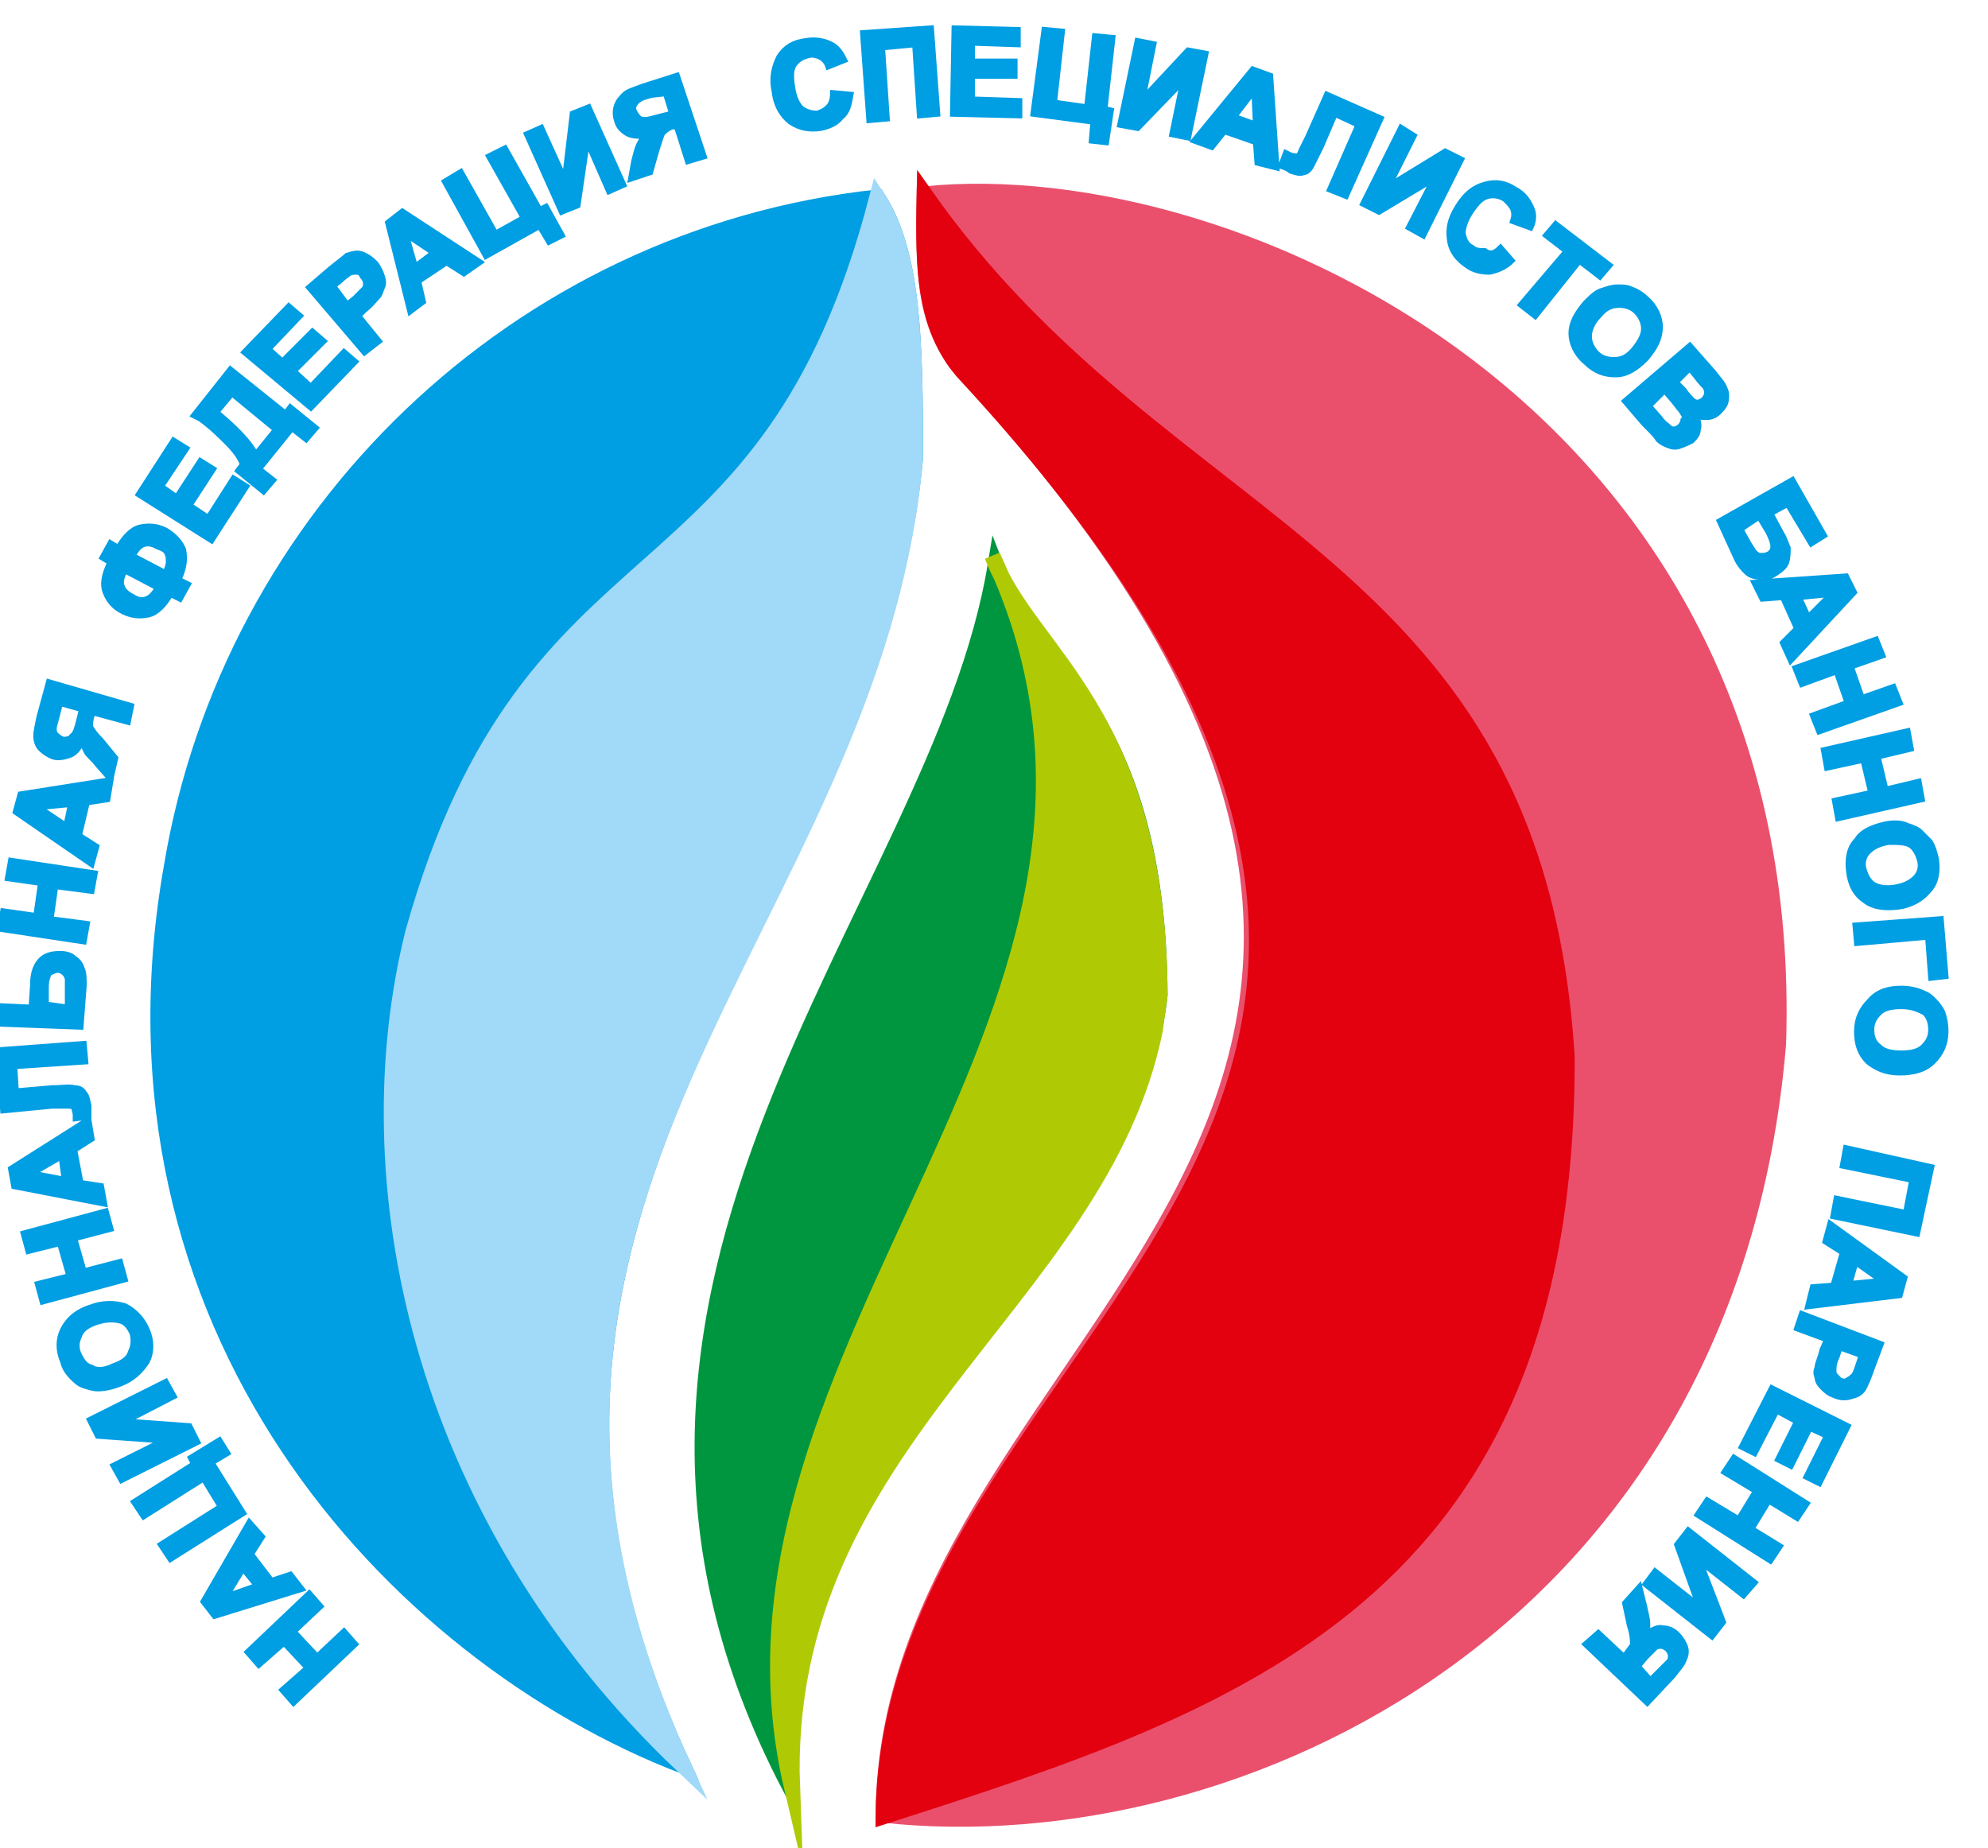 <svg width="71" height="66" viewBox="0 0 71 66" fill="none" xmlns="http://www.w3.org/2000/svg">
<g clip-path="url(#clip0_72_133)">
<path fill-rule="evenodd" clip-rule="evenodd" d="M31.33 7.051C32.626 9.026 32.682 12.241 32.682 16.359C31.161 32.944 14.988 42.872 24.399 63.067C14.03 59.062 3.211 47.385 6.142 30.913C8.227 18.446 18.426 8.462 31.33 7.051Z" fill="#009EE3" stroke="#009EE3" stroke-width="0.567" stroke-miterlimit="22.926"/>
<path fill-rule="evenodd" clip-rule="evenodd" d="M33.02 6.939C32.964 9.703 33.02 11.395 34.147 12.975C59.279 40.051 31.668 47.215 31.555 64.816C44.121 66.169 61.758 58.046 63.505 37.287C64.238 14.892 44.121 5.81 33.02 6.939Z" fill="#EA506C" stroke="#EA506C" stroke-width="0.567" stroke-miterlimit="22.926"/>
<path fill-rule="evenodd" clip-rule="evenodd" d="M35.556 20.195C36.908 23.692 41.36 25.384 41.416 35.538C40.233 46.143 27.78 50.938 28.23 63.856C18.764 45.805 33.527 32.548 35.556 20.195Z" fill="#00963F" stroke="#00963F" stroke-width="0.567" stroke-miterlimit="22.926"/>
<path fill-rule="evenodd" clip-rule="evenodd" d="M31.33 7.051C32.626 9.026 32.682 12.241 32.682 16.359C31.217 33.226 14.989 42.59 24.399 63.067C14.82 53.985 12.566 42.026 14.763 33.282C18.989 18.221 27.386 22.226 31.33 7.051Z" fill="#A1D9F8" stroke="#A1D9F8" stroke-width="0.567" stroke-miterlimit="22.926"/>
<path fill-rule="evenodd" clip-rule="evenodd" d="M33.02 6.938C32.964 9.702 33.02 11.62 34.373 13.256C59.505 40.333 31.724 47.215 31.555 64.872C44.234 60.81 56.011 56.918 55.955 37.738C54.828 19.8 41.698 19.292 33.02 6.938Z" fill="#E3000F" stroke="#E3000F" stroke-width="0.567" stroke-miterlimit="22.926"/>
<path fill-rule="evenodd" clip-rule="evenodd" d="M35.444 19.857C36.74 23.354 41.361 25.385 41.417 35.539C41.361 35.934 41.304 36.328 41.248 36.78C39.276 46.539 27.837 51.446 28.288 63.857C24.569 48.062 42.995 35.934 35.444 19.857Z" fill="#AFCA05" stroke="#AFCA05" stroke-width="0.567" stroke-miterlimit="22.926"/>
<path fill-rule="evenodd" clip-rule="evenodd" d="M12.68 58.723L10.482 60.81L10.088 60.359L10.989 59.569L10.144 58.667L9.242 59.456L8.848 59.005L11.045 56.918L11.44 57.369L10.482 58.272L11.327 59.174L12.285 58.272L12.68 58.723ZM8.904 54.38L7.27 57.2L7.664 57.708L10.764 56.749L10.369 56.241L9.693 56.467L8.961 55.508L9.355 54.887L8.904 54.38ZM8.679 56.015L8.059 57.031L9.186 56.636L8.679 56.015ZM6.087 55.677L5.749 55.169L7.89 53.815L7.27 52.8L5.129 54.154L4.791 53.646L6.932 52.292L6.819 52.067L7.834 51.446L8.115 51.897L7.552 52.236L8.679 54.041L6.087 55.677ZM4.34 52.856L7.045 51.503L6.763 50.938L4.453 50.769L6.199 49.867L5.918 49.359L3.213 50.713L3.495 51.277L5.861 51.446L4.058 52.349L4.34 52.856ZM4.284 49.415C4.002 49.528 3.72 49.585 3.495 49.585C3.326 49.585 3.157 49.528 2.988 49.472C2.818 49.415 2.706 49.303 2.593 49.19C2.424 49.02 2.311 48.851 2.255 48.626C2.086 48.231 2.086 47.836 2.255 47.497C2.424 47.159 2.706 46.877 3.213 46.708C3.664 46.538 4.058 46.538 4.453 46.651C4.791 46.821 5.072 47.103 5.241 47.497C5.411 47.892 5.411 48.287 5.241 48.626C5.016 48.964 4.734 49.246 4.284 49.415ZM4.058 48.795C4.396 48.682 4.622 48.513 4.678 48.287C4.791 48.062 4.791 47.836 4.734 47.61C4.622 47.385 4.509 47.215 4.284 47.159C4.058 47.103 3.776 47.103 3.438 47.215C3.1 47.328 2.875 47.497 2.818 47.723C2.706 47.949 2.706 48.174 2.818 48.4C2.931 48.626 3.044 48.795 3.269 48.851C3.438 48.964 3.72 48.964 4.058 48.795ZM4.453 45.692L4.284 45.072L2.988 45.41L2.649 44.226L3.945 43.887L3.776 43.267L0.846 44.056L1.015 44.677L2.142 44.395L2.48 45.58L1.353 45.861L1.522 46.482L4.453 45.692ZM3.157 39.995L3.269 40.672L2.649 41.067L2.875 42.251L3.607 42.364L3.72 42.985L0.508 42.364L0.395 41.744L3.157 39.995ZM2.199 41.292L1.128 41.913L2.311 42.139L2.199 41.292ZM0.114 39.656L-0.055 37.513L2.988 37.287L3.044 37.908L0.508 38.077L0.564 38.98L1.861 38.867C2.255 38.867 2.48 38.81 2.649 38.867C2.818 38.867 2.931 38.923 2.988 39.036C3.1 39.149 3.1 39.261 3.157 39.487C3.157 39.544 3.157 39.713 3.157 39.882L2.706 39.938V39.826C2.706 39.713 2.649 39.6 2.649 39.544C2.593 39.487 2.48 39.487 2.368 39.487H1.861L0.114 39.656ZM-0.112 36.554V35.933L1.128 35.99L1.184 35.144C1.184 34.749 1.297 34.467 1.466 34.297C1.635 34.128 1.861 34.072 2.142 34.072C2.368 34.072 2.537 34.128 2.649 34.241C2.818 34.354 2.875 34.467 2.931 34.636C2.988 34.749 2.988 34.974 2.988 35.2L2.875 36.667L-0.112 36.554ZM2.424 35.99V35.369C2.424 35.2 2.424 35.031 2.424 34.974C2.424 34.918 2.368 34.805 2.311 34.749C2.255 34.692 2.142 34.636 2.086 34.636C1.973 34.636 1.861 34.692 1.748 34.749C1.691 34.861 1.635 35.031 1.635 35.256V35.877L2.424 35.99ZM2.988 33.62L0.001 33.169L0.114 32.549L1.297 32.718L1.466 31.533L0.283 31.364L0.395 30.744L3.382 31.195L3.269 31.815L1.973 31.646L1.804 32.831L3.1 33L2.988 33.62ZM3.945 27.867L0.734 28.374L0.564 28.995L3.269 30.856L3.438 30.236L2.818 29.841L3.1 28.656L3.833 28.544L3.945 27.867ZM2.537 28.713L2.368 29.503L1.353 28.826L2.537 28.713ZM4.565 25.779L3.326 25.441L3.269 25.554C3.213 25.723 3.213 25.892 3.213 25.949C3.269 26.061 3.382 26.231 3.607 26.456L4.114 27.077L3.945 27.81L3.495 27.303C3.326 27.077 3.157 26.964 3.1 26.851C3.044 26.738 2.988 26.626 2.931 26.456C2.818 26.738 2.649 26.908 2.48 26.964C2.311 27.02 2.086 27.077 1.917 27.02C1.748 26.964 1.579 26.851 1.466 26.738C1.353 26.626 1.297 26.456 1.297 26.287C1.297 26.118 1.353 25.892 1.41 25.61L1.748 24.369L4.678 25.215L4.565 25.779ZM2.142 25.103L2.03 25.554C1.973 25.779 1.917 25.949 1.917 26.005C1.917 26.061 1.917 26.174 1.973 26.231C2.03 26.287 2.086 26.344 2.199 26.4C2.311 26.456 2.368 26.4 2.48 26.4C2.537 26.344 2.593 26.287 2.649 26.231C2.706 26.174 2.762 26.005 2.818 25.779L2.931 25.328L2.142 25.103ZM6.368 20.703L6.707 20.872L6.425 21.38L6.087 21.21C5.861 21.605 5.58 21.887 5.298 21.944C5.016 22 4.734 22 4.396 21.831C4.058 21.662 3.889 21.436 3.776 21.154C3.664 20.872 3.72 20.533 3.945 20.082L3.664 19.913L3.945 19.405L4.227 19.574C4.453 19.18 4.734 18.897 5.016 18.841C5.298 18.785 5.58 18.785 5.918 18.954C6.199 19.123 6.425 19.349 6.538 19.631C6.594 19.913 6.594 20.251 6.368 20.703ZM5.918 20.477C5.974 20.308 6.03 20.195 6.03 20.082C6.03 19.969 6.03 19.856 5.974 19.744C5.918 19.631 5.805 19.574 5.636 19.518C5.241 19.292 4.96 19.405 4.734 19.856L5.918 20.477ZM5.636 20.985L4.453 20.364C4.34 20.59 4.284 20.759 4.34 20.928C4.396 21.097 4.509 21.21 4.734 21.323C5.072 21.549 5.411 21.436 5.636 20.985ZM7.552 19.292L8.791 17.374L8.341 17.092L7.439 18.503L6.763 18.051L7.608 16.754L7.157 16.472L6.312 17.769L5.749 17.374L6.65 16.02L6.199 15.739L4.96 17.656L7.552 19.292ZM6.932 14.836L8.228 13.2L10.2 14.78L10.369 14.554L11.271 15.287L10.933 15.682L10.426 15.287L9.242 16.754L9.749 17.149L9.411 17.544L8.51 16.81L8.679 16.585C8.566 16.303 8.397 16.077 8.115 15.795C7.89 15.569 7.552 15.231 7.157 14.949L6.932 14.836ZM7.721 14.723L8.284 14.046L9.862 15.344L9.13 16.246C8.904 15.795 8.397 15.287 7.721 14.723ZM11.102 14.554L12.68 12.918L12.285 12.579L11.102 13.82L10.482 13.256L11.553 12.185L11.158 11.846L10.088 12.918L9.58 12.467L10.707 11.282L10.313 10.944L8.735 12.579L11.102 14.554ZM13.018 12.579L11.045 10.267L11.834 9.59C12.116 9.364 12.341 9.195 12.398 9.138C12.567 9.082 12.736 9.026 12.905 9.082C13.074 9.138 13.243 9.251 13.412 9.421C13.525 9.59 13.581 9.703 13.637 9.872C13.694 10.041 13.694 10.154 13.637 10.267C13.581 10.38 13.581 10.492 13.469 10.605C13.356 10.718 13.243 10.887 13.018 11.056L12.792 11.282L13.525 12.185L13.018 12.579ZM11.891 10.21L12.116 10.041C12.285 9.872 12.398 9.815 12.454 9.759C12.567 9.703 12.623 9.703 12.736 9.703C12.849 9.703 12.905 9.759 12.961 9.872C13.018 9.928 13.074 10.041 13.074 10.097C13.074 10.154 13.074 10.267 13.018 10.323C12.961 10.38 12.849 10.492 12.68 10.662L12.398 10.887L11.891 10.21ZM17.131 9.364L16.568 9.759L15.948 9.364L14.934 10.041L15.103 10.774L14.652 11.113L13.863 7.954L14.37 7.559L17.131 9.364ZM15.497 9.026L14.483 8.349L14.821 9.533L15.497 9.026ZM15.892 6.487L17.357 9.138L19.272 8.067L19.61 8.631L20.061 8.405L19.498 7.39L19.272 7.503L18.033 5.303L17.469 5.585L18.709 7.785L17.695 8.349L16.455 6.149L15.892 6.487ZM18.822 4.795L19.329 4.569L20.174 6.431L20.456 4.062L21.019 3.836L22.259 6.6L21.752 6.826L20.963 5.021L20.625 7.333L20.061 7.559L18.822 4.795ZM24.569 5.754L25.133 5.585L24.175 2.708L22.935 3.103C22.653 3.215 22.428 3.272 22.315 3.385C22.203 3.497 22.09 3.61 22.034 3.779C21.977 3.949 21.977 4.118 22.034 4.287C22.09 4.513 22.203 4.626 22.372 4.738C22.541 4.851 22.766 4.851 23.048 4.851C22.935 4.964 22.879 5.077 22.822 5.19C22.766 5.303 22.71 5.528 22.653 5.754L22.541 6.374L23.217 6.149L23.442 5.359C23.555 5.021 23.611 4.795 23.668 4.738C23.724 4.682 23.837 4.569 24.006 4.513H24.175L24.569 5.754ZM23.78 3.328L24.006 4.062L23.555 4.174C23.33 4.231 23.16 4.287 23.048 4.287C22.991 4.287 22.879 4.287 22.822 4.231C22.766 4.174 22.71 4.118 22.653 4.005C22.597 3.892 22.597 3.836 22.653 3.723C22.71 3.667 22.71 3.61 22.822 3.554C22.879 3.497 23.048 3.441 23.273 3.385L23.78 3.328ZM29.753 3.328L30.373 3.385C30.317 3.723 30.261 4.005 30.035 4.174C29.866 4.4 29.584 4.513 29.303 4.569C28.908 4.626 28.57 4.569 28.232 4.344C27.95 4.118 27.725 3.779 27.669 3.272C27.556 2.764 27.669 2.369 27.837 2.031C28.063 1.692 28.345 1.523 28.795 1.467C29.134 1.41 29.472 1.467 29.753 1.636C29.922 1.749 30.035 1.918 30.148 2.144L29.584 2.369C29.528 2.2 29.415 2.087 29.303 2.031C29.19 1.974 29.021 1.918 28.852 1.974C28.626 2.031 28.457 2.144 28.345 2.313C28.232 2.482 28.232 2.764 28.288 3.103C28.345 3.497 28.457 3.723 28.626 3.892C28.795 4.005 28.965 4.062 29.19 4.062C29.359 4.005 29.472 3.949 29.584 3.836C29.697 3.723 29.753 3.554 29.753 3.328ZM30.824 1.185L33.247 1.015L33.472 4.062L32.853 4.118L32.684 1.579L31.5 1.692L31.669 4.231L31.049 4.287L30.824 1.185ZM34.036 4.062L34.092 1.015L36.346 1.072V1.579L34.712 1.523V2.2H36.233V2.708H34.712V3.554L36.403 3.61V4.118L34.036 4.062ZM37.304 1.072L37.924 1.128L37.642 3.667L38.826 3.836L39.107 1.297L39.727 1.354L39.445 3.892L39.671 3.949L39.502 5.077L38.995 5.021L39.051 4.344L36.91 4.062L37.304 1.072ZM40.629 1.467L41.192 1.579L40.798 3.554L42.432 1.805L43.052 1.918L42.432 4.908L41.868 4.795L42.263 2.877L40.629 4.569L40.009 4.456L40.629 1.467ZM45.587 5.979L45.362 2.708L44.742 2.482L42.657 5.021L43.277 5.246L43.728 4.682L44.855 5.077L44.911 5.81L45.587 5.979ZM44.855 4.456L44.066 4.174L44.799 3.215L44.855 4.456ZM47.391 3.385L49.306 4.231L48.067 6.995L47.503 6.769L48.518 4.456L47.672 4.062L47.165 5.246C46.996 5.585 46.883 5.81 46.827 5.923C46.771 6.036 46.658 6.149 46.545 6.149C46.433 6.205 46.264 6.149 46.095 6.092C46.038 6.036 45.926 5.979 45.757 5.923L45.926 5.472L46.038 5.528C46.151 5.585 46.264 5.585 46.32 5.585C46.376 5.585 46.433 5.528 46.489 5.359L46.715 4.908L47.391 3.385ZM50.039 4.569L48.687 7.277L49.25 7.559L51.222 6.374L50.321 8.123L50.828 8.405L52.18 5.697L51.617 5.415L49.588 6.656L50.49 4.851L50.039 4.569ZM53.589 8.856L53.983 9.308C53.758 9.533 53.476 9.646 53.195 9.703C52.913 9.703 52.631 9.646 52.406 9.477C52.068 9.251 51.842 8.969 51.786 8.574C51.73 8.179 51.786 7.841 52.068 7.39C52.349 6.938 52.631 6.713 53.026 6.6C53.42 6.487 53.758 6.544 54.096 6.769C54.434 6.938 54.603 7.221 54.716 7.503C54.772 7.672 54.772 7.897 54.66 8.123L54.04 7.897C54.096 7.728 54.096 7.615 54.04 7.446C53.983 7.333 53.871 7.221 53.758 7.108C53.589 6.995 53.364 6.938 53.138 6.995C52.913 7.051 52.744 7.221 52.518 7.559C52.293 7.897 52.237 8.179 52.237 8.349C52.293 8.574 52.349 8.744 52.575 8.856C52.688 8.969 52.856 8.969 53.026 8.969C53.251 9.138 53.42 9.026 53.589 8.856ZM54.322 10.887L54.829 11.282L56.407 9.308L57.139 9.872L57.477 9.477L55.561 8.01L55.223 8.405L55.956 8.969L54.322 10.887ZM56.632 10.831C56.857 10.605 57.026 10.436 57.252 10.38C57.421 10.323 57.59 10.267 57.759 10.267C57.928 10.267 58.097 10.267 58.21 10.323C58.379 10.38 58.604 10.492 58.773 10.662C59.111 10.944 59.28 11.338 59.28 11.677C59.28 12.072 59.111 12.41 58.773 12.805C58.435 13.144 58.097 13.369 57.703 13.369C57.308 13.369 56.97 13.256 56.632 12.918C56.294 12.636 56.125 12.241 56.125 11.903C56.125 11.564 56.294 11.226 56.632 10.831ZM57.083 11.282C57.308 11 57.533 10.887 57.815 10.887C58.041 10.887 58.266 10.944 58.435 11.113C58.604 11.282 58.717 11.508 58.717 11.733C58.717 11.959 58.604 12.185 58.379 12.467C58.153 12.749 57.928 12.861 57.646 12.861C57.421 12.861 57.195 12.805 57.026 12.636C56.857 12.467 56.745 12.241 56.745 12.015C56.745 11.79 56.857 11.508 57.083 11.282ZM60.351 12.354L58.041 14.328L58.717 15.118C58.999 15.4 59.168 15.569 59.224 15.682C59.337 15.795 59.449 15.851 59.618 15.908C59.731 15.964 59.9 15.964 60.013 15.908C60.182 15.851 60.295 15.795 60.407 15.739C60.52 15.626 60.633 15.513 60.633 15.344C60.689 15.174 60.633 15.005 60.576 14.836C60.689 14.892 60.858 14.892 60.971 14.892C61.084 14.892 61.253 14.836 61.365 14.723C61.478 14.61 61.534 14.554 61.591 14.441C61.647 14.328 61.647 14.215 61.647 14.103C61.647 13.99 61.591 13.877 61.534 13.764C61.478 13.651 61.365 13.539 61.196 13.313L60.351 12.354ZM60.351 13.144L60.576 13.426C60.745 13.651 60.858 13.764 60.914 13.82C60.971 13.933 60.971 13.99 60.971 14.046C60.971 14.103 60.914 14.215 60.858 14.272C60.802 14.328 60.689 14.385 60.633 14.385C60.52 14.385 60.464 14.328 60.407 14.272C60.351 14.215 60.238 14.103 60.126 13.933L59.844 13.651L60.351 13.144ZM59.449 13.933L59.788 14.328C59.956 14.554 60.069 14.667 60.126 14.78C60.182 14.836 60.182 14.949 60.126 15.005C60.126 15.062 60.069 15.174 60.013 15.231C59.956 15.287 59.844 15.344 59.788 15.344C59.675 15.344 59.618 15.287 59.562 15.231C59.506 15.174 59.393 15.118 59.28 14.949L58.886 14.497L59.449 13.933ZM64.014 17.149L65.141 19.123L64.69 19.405L63.845 17.995L63.225 18.333L63.619 19.067C63.732 19.236 63.788 19.462 63.845 19.574C63.845 19.744 63.845 19.913 63.788 20.082C63.732 20.251 63.563 20.364 63.394 20.477C63.225 20.59 63.056 20.646 62.83 20.59C62.661 20.59 62.492 20.533 62.38 20.421C62.267 20.308 62.154 20.195 62.041 19.969L61.422 18.615L64.014 17.149ZM62.154 18.897L62.436 19.405C62.549 19.574 62.605 19.687 62.661 19.744C62.718 19.8 62.774 19.856 62.887 19.856C62.999 19.856 63.056 19.856 63.169 19.8C63.281 19.744 63.337 19.631 63.337 19.518C63.337 19.405 63.281 19.236 63.169 19.01L62.83 18.446L62.154 18.897ZM63.957 23.579L63.676 22.959L64.183 22.451L63.676 21.323L62.943 21.38L62.661 20.815L65.93 20.59L66.211 21.154L63.957 23.579ZM64.577 22.056L65.422 21.21L64.239 21.323L64.577 22.056ZM64.126 23.861L64.352 24.426L65.591 23.974L65.986 25.103L64.746 25.554L64.972 26.118L67.845 25.103L67.62 24.538L66.493 24.933L66.099 23.805L67.226 23.41L67 22.846L64.126 23.861ZM65.141 26.795L68.127 26.118L68.24 26.738L67.056 27.02L67.338 28.205L68.522 27.923L68.634 28.544L65.648 29.221L65.535 28.6L66.831 28.318L66.549 27.133L65.253 27.415L65.141 26.795ZM67.338 29.446C67.62 29.39 67.902 29.39 68.127 29.503C68.296 29.559 68.465 29.615 68.578 29.728C68.691 29.841 68.803 29.954 68.916 30.067C69.029 30.236 69.085 30.462 69.141 30.687C69.198 31.139 69.141 31.533 68.86 31.815C68.634 32.097 68.24 32.323 67.789 32.38C67.282 32.436 66.888 32.38 66.606 32.154C66.268 31.928 66.099 31.59 66.042 31.139C65.986 30.687 66.042 30.292 66.324 30.01C66.493 29.728 66.831 29.559 67.338 29.446ZM67.451 30.067C67.113 30.123 66.888 30.236 66.718 30.405C66.549 30.574 66.493 30.8 66.549 31.026C66.606 31.251 66.718 31.477 66.888 31.59C67.056 31.703 67.338 31.759 67.676 31.703C68.014 31.646 68.24 31.533 68.409 31.364C68.578 31.195 68.634 30.969 68.578 30.744C68.522 30.518 68.409 30.292 68.24 30.18C68.071 30.067 67.789 30.067 67.451 30.067ZM69.311 32.831L69.48 34.861L68.972 34.918L68.86 33.451L66.324 33.677L66.268 33.056L69.311 32.831ZM67.902 35.313C68.183 35.313 68.465 35.369 68.691 35.482C68.86 35.538 68.972 35.651 69.085 35.764C69.198 35.877 69.311 36.046 69.367 36.159C69.423 36.328 69.48 36.554 69.48 36.836C69.48 37.287 69.311 37.626 69.029 37.908C68.747 38.19 68.353 38.303 67.845 38.303C67.338 38.303 67 38.133 66.718 37.908C66.437 37.626 66.324 37.287 66.324 36.836C66.324 36.385 66.493 36.046 66.775 35.764C67.056 35.426 67.451 35.313 67.902 35.313ZM67.902 35.933C67.564 35.933 67.282 35.99 67.113 36.159C66.944 36.328 66.831 36.497 66.831 36.779C66.831 37.005 66.888 37.231 67.113 37.4C67.282 37.569 67.564 37.626 67.902 37.626C68.24 37.626 68.522 37.569 68.691 37.4C68.86 37.231 68.972 37.062 68.972 36.779C68.972 36.554 68.916 36.328 68.747 36.159C68.522 36.046 68.296 35.933 67.902 35.933ZM68.972 41.687L68.465 44.056L65.479 43.436L65.591 42.815L68.071 43.323L68.296 42.139L65.817 41.631L65.93 41.01L68.972 41.687ZM64.577 46.651L67.845 46.256L68.014 45.636L65.366 43.718L65.197 44.339L65.817 44.733L65.479 45.918L64.746 45.974L64.577 46.651ZM66.042 45.861L66.268 45.072L67.226 45.749L66.042 45.861ZM64.352 46.933L67.169 48.005L66.831 48.908C66.719 49.246 66.606 49.472 66.549 49.585C66.437 49.754 66.324 49.81 66.099 49.867C65.93 49.923 65.704 49.923 65.479 49.81C65.31 49.754 65.197 49.641 65.084 49.528C64.972 49.415 64.915 49.303 64.915 49.19C64.859 49.077 64.859 48.964 64.915 48.851C64.915 48.682 65.028 48.513 65.084 48.231L65.253 47.836L64.183 47.441L64.352 46.933ZM66.493 48.4L65.704 48.118L65.591 48.456C65.479 48.682 65.479 48.851 65.479 48.908C65.479 49.02 65.479 49.077 65.535 49.133C65.591 49.19 65.648 49.246 65.704 49.303C65.817 49.359 65.93 49.359 65.986 49.303C66.099 49.246 66.155 49.19 66.211 49.133C66.268 49.077 66.324 48.908 66.38 48.739L66.493 48.4ZM63.281 49.585L62.211 51.672L62.661 51.897L63.45 50.374L64.183 50.769L63.507 52.123L63.957 52.349L64.633 50.995L65.253 51.277L64.521 52.744L64.972 52.969L65.986 50.938L63.281 49.585ZM61.929 52.067L64.521 53.703L64.183 54.21L63.169 53.59L62.549 54.605L63.563 55.226L63.225 55.733L60.633 54.097L60.971 53.59L62.098 54.267L62.718 53.251L61.591 52.574L61.929 52.067ZM62.661 56.523L60.295 54.661L59.9 55.169L60.689 57.369L59.111 56.128L58.773 56.58L61.14 58.441L61.534 57.933L60.689 55.733L62.267 56.974L62.661 56.523ZM57.083 58.328L57.984 59.174L58.097 59.062C58.21 58.892 58.322 58.779 58.322 58.723C58.322 58.61 58.322 58.385 58.21 58.046L58.041 57.256L58.548 56.692L58.717 57.369C58.773 57.651 58.83 57.821 58.83 57.99C58.83 58.103 58.83 58.272 58.773 58.385C58.999 58.215 59.224 58.103 59.393 58.159C59.618 58.159 59.788 58.272 59.9 58.385C60.013 58.497 60.126 58.667 60.182 58.836C60.238 59.005 60.182 59.174 60.126 59.287C60.069 59.456 59.9 59.626 59.731 59.851L58.83 60.81L56.632 58.723L57.083 58.328ZM58.942 60.02L59.28 59.682C59.449 59.513 59.562 59.4 59.618 59.344C59.675 59.287 59.675 59.231 59.675 59.118C59.675 59.062 59.618 58.949 59.562 58.892C59.506 58.836 59.393 58.779 59.337 58.779C59.28 58.779 59.168 58.779 59.111 58.836C59.055 58.892 58.942 59.005 58.773 59.174L58.492 59.513L58.942 60.02Z" fill="#009EE3" stroke="#009EE3" stroke-width="0.216" stroke-miterlimit="22.926"/>
</g>
<defs>
<clipPath id="clip0_72_133">
<rect width="71" height="66" fill="white"/>
</clipPath>
</defs>
</svg>
